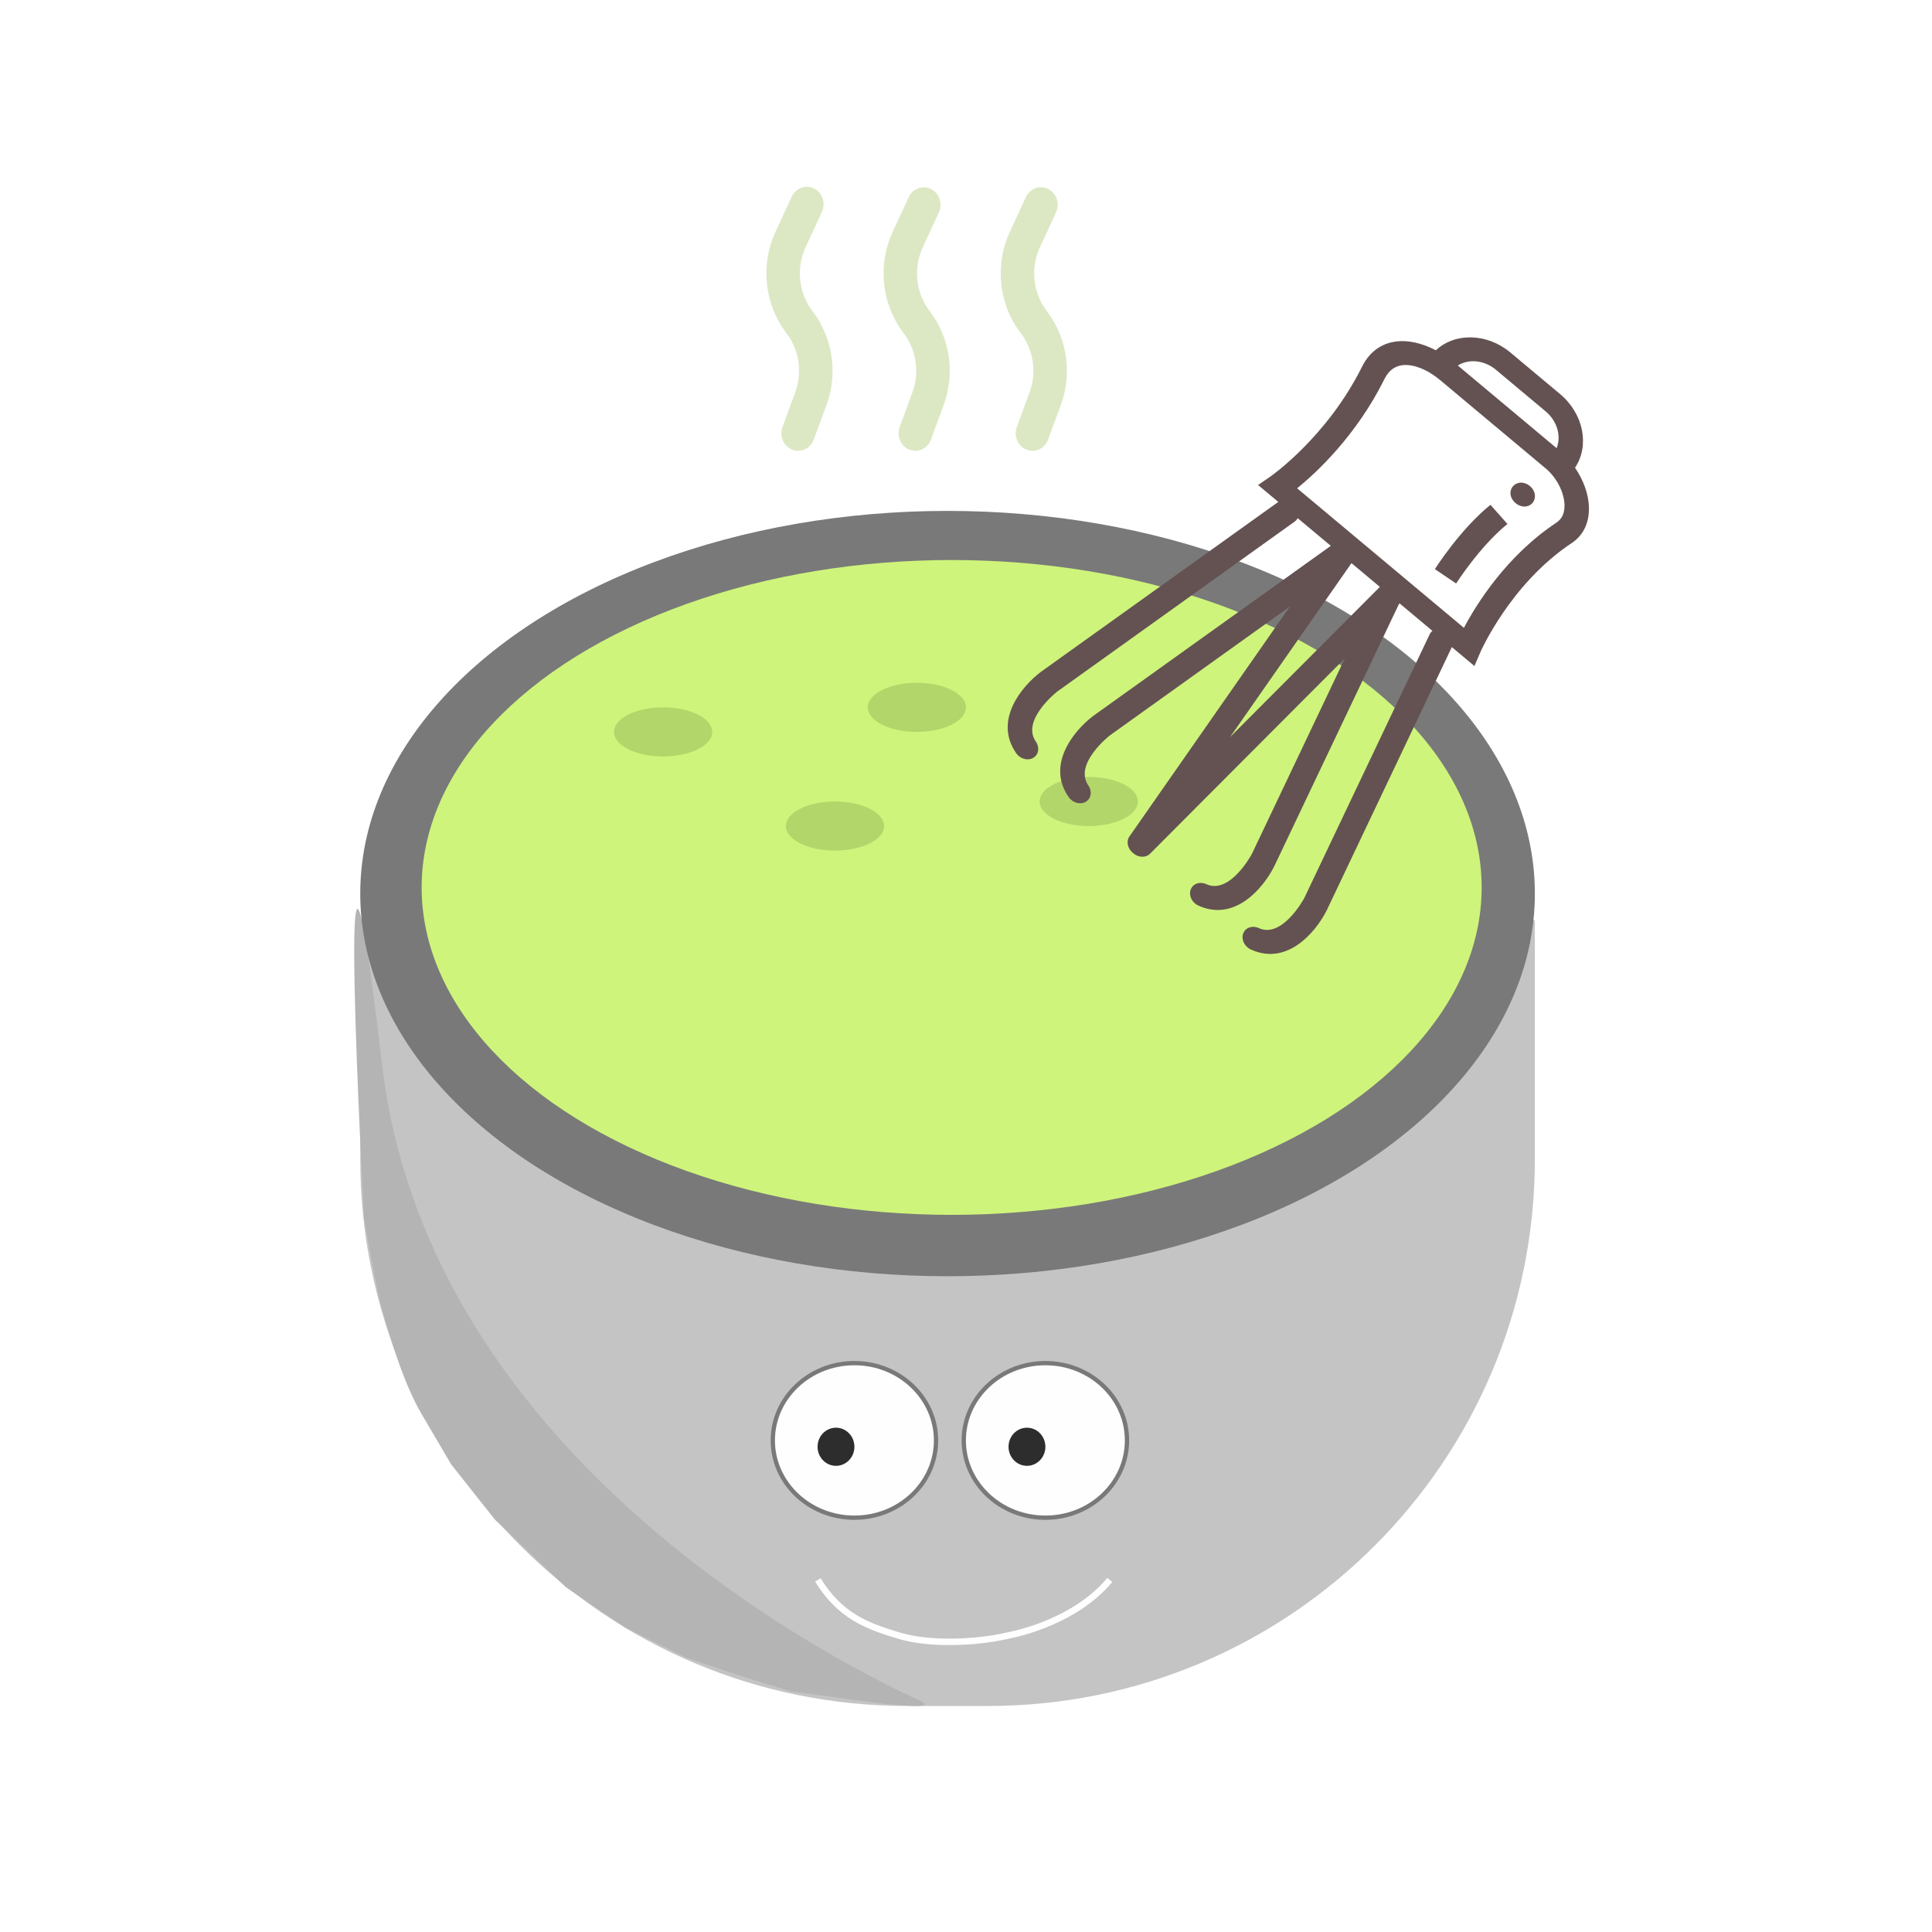 <svg width="900" height="900" viewBox="0 0 900 900" fill="none" xmlns="http://www.w3.org/2000/svg">
<rect x="0" y="0" width="900" height="900" fill="#808080" stroke="none"/>
<g clip-path="url(#clip0)">
<rect width="900" height="900" fill="white"/>
<path d="M167.82 428.655H715V539.879C715 680.62 600.907 794.713 460.167 794.713H422.653C281.913 794.713 167.82 680.62 167.82 539.879V428.655Z" fill="#C4C4C4"/>
<path d="M169.621 567.833C169.621 567.833 154.928 298.238 177.943 495.679C200.959 693.12 420.068 787.922 429.275 792.623C438.481 797.324 403.497 792.623 403.497 792.623L368.513 787.922L345.498 780.871L319.72 772.253L291.181 758.15L263.562 739.346L230.63 707.965L210.165 682.151L196.356 658.646C188.07 644.543 181.945 623.789 177.943 609.777C175.346 600.681 169.621 567.833 169.621 567.833Z" fill="#B5B4B4"/>
<ellipse cx="441.41" cy="416.262" rx="273.59" ry="178.262" fill="#797979"/>
<ellipse cx="443.317" cy="413.403" rx="246.898" ry="152.524" fill="#CEF47B"/>
<ellipse cx="308.905" cy="340.954" rx="22.879" ry="11.439" fill="#B3D66B"/>
<ellipse cx="388.98" cy="384.804" rx="22.879" ry="11.439" fill="#B3D66B"/>
<ellipse cx="427.111" cy="329.514" rx="22.879" ry="11.439" fill="#B3D66B"/>
<ellipse cx="507.186" cy="373.365" rx="22.879" ry="11.439" fill="#B3D66B"/>
<g clip-path="url(#clip1)">
<path d="M710.195 235.975C711.677 235.943 713.04 235.33 713.927 234.27C714.814 233.21 715.197 231.736 714.966 230.272C714.739 228.815 713.908 227.417 712.698 226.406C711.489 225.394 709.94 224.8 708.466 224.834C706.984 224.865 705.629 225.529 704.744 226.587C703.859 227.644 703.465 229.072 703.695 230.537C704.182 233.482 707.239 236.04 710.195 235.975Z" fill="#645252"/>
<path d="M678.322 271.817C678.428 271.643 689.314 254.565 702.22 244.084L694.298 235.162C680.238 246.586 668.896 264.37 668.422 265.122L678.322 271.817Z" fill="#645252"/>
<path d="M676.319 301.445L686.847 310.253L689.558 303.94C689.698 303.623 703.528 271.942 732.283 252.884C737.566 249.373 740.377 243.503 740.19 236.353C740.03 230.172 737.608 223.573 733.702 217.88C740.581 207.684 737.732 192.764 726.78 183.602L703.573 164.186C692.733 155.117 677.737 154.861 668.88 163.175C662.572 159.875 656.052 158.353 650.353 159.079C645.479 159.697 638.774 162.235 634.521 170.774C618.039 203.831 591.899 221.928 591.641 222.111L586.048 225.926L595.479 233.816L484.934 312.945C475.684 319.912 462.837 335.74 473.379 350.869C475.263 353.567 478.817 354.515 481.344 353.025C483.873 351.532 484.403 348.143 482.537 345.459C475.554 335.439 492.422 322.212 492.5 322.155L603.139 242.96C603.733 242.532 604.196 241.99 604.525 241.388L619.937 254.283L509.393 333.412C500.143 340.379 487.296 356.207 497.838 371.336C499.722 374.034 503.276 374.982 505.803 373.492C508.332 372 508.861 368.61 506.995 365.926C500.012 355.906 516.88 342.679 516.959 342.622L600.882 282.547L526.123 389.668C524.528 391.951 525.273 395.276 527.66 397.242C527.672 397.252 527.685 397.272 527.695 397.284C527.739 397.326 527.784 397.35 527.823 397.387C527.872 397.424 527.904 397.464 527.948 397.496C527.965 397.51 527.981 397.515 528.001 397.527C530.364 399.54 533.764 399.679 535.727 397.703L626.482 306.696L583.145 397.842C583.045 398.034 572.901 416.921 561.918 411.867C558.941 410.499 555.704 411.624 554.681 414.377C553.655 417.122 555.215 420.453 558.209 421.836C574.959 429.539 588.268 414.098 593.54 403.658L651.647 281.46L652.006 281.103L667.28 293.882C666.74 294.307 666.288 294.859 665.977 295.523L607.606 418.307C607.511 418.504 597.361 437.386 586.378 432.332C583.401 430.964 580.165 432.088 579.142 434.841C578.115 437.587 579.675 440.917 582.67 442.3C599.42 450.004 612.734 434.567 618.007 424.128L676.319 301.445ZM696.841 172.239L720.048 191.654C725.474 196.194 727.376 203.235 725.127 208.776L679.098 170.267C684.158 167.082 691.421 167.704 696.841 172.239ZM653.244 170.122C658.235 169.483 664.927 172.097 670.721 176.944L720.031 218.198C725.127 222.461 728.653 229.296 728.806 235.199C728.904 238.956 727.656 241.721 725.093 243.422C701.656 258.963 687.659 281.672 681.948 292.469L604.255 227.469C613.274 220.145 631.76 203.011 644.897 176.649C646.848 172.721 649.582 170.589 653.244 170.122ZM573.027 343.35L629.572 262.335L642.793 273.395L573.027 343.35Z" fill="#645252"/>
</g>
<path d="M371.803 210C370.534 210 369.285 209.677 368.163 209.059C367.041 208.44 366.08 207.545 365.362 206.451C364.645 205.357 364.193 204.097 364.045 202.779C363.898 201.461 364.059 200.125 364.516 198.887L370.456 182.764C372.13 178.191 372.631 173.239 371.909 168.4C371.186 163.562 369.264 159.006 366.336 155.186C361.325 148.641 358.184 140.748 357.275 132.417C356.365 124.085 357.725 115.654 361.197 108.096L368.771 91.723C369.207 90.741 369.827 89.859 370.592 89.13C371.358 88.4 372.255 87.837 373.23 87.474C374.206 87.11 375.241 86.953 376.275 87.012C377.309 87.071 378.322 87.344 379.254 87.816C380.186 88.288 381.019 88.95 381.705 89.762C382.39 90.574 382.915 91.52 383.247 92.546C383.58 93.573 383.714 94.657 383.642 95.738C383.57 96.819 383.294 97.874 382.828 98.842L375.255 115.215C373.064 119.984 372.206 125.304 372.779 130.561C373.353 135.818 375.333 140.799 378.494 144.929C383.138 150.984 386.185 158.206 387.331 165.876C388.476 173.546 387.681 181.397 385.023 188.645L379.084 204.768C378.516 206.307 377.517 207.631 376.218 208.564C374.918 209.498 373.379 209.999 371.803 210Z" fill="#DCE8C4"/>
<path d="M426.381 210C425.112 210 423.863 209.676 422.742 209.058C421.62 208.44 420.659 207.545 419.941 206.45C419.224 205.356 418.772 204.096 418.625 202.778C418.478 201.46 418.639 200.125 419.096 198.887L425.043 182.764C426.718 178.191 427.218 173.239 426.495 168.4C425.772 163.562 423.85 159.006 420.921 155.186C415.913 148.641 412.774 140.749 411.866 132.42C410.958 124.09 412.318 115.661 415.788 108.104L423.337 91.791C424.253 89.865 425.859 88.395 427.805 87.7C429.751 87.004 431.88 87.141 433.731 88.078C435.582 89.016 437.005 90.679 437.691 92.707C438.377 94.736 438.27 96.965 437.394 98.912L429.846 115.225C427.656 119.994 426.798 125.313 427.371 130.57C427.945 135.827 429.925 140.807 433.085 144.938C437.73 150.992 440.777 158.214 441.922 165.884C443.068 173.554 442.272 181.405 439.614 188.653L433.675 204.777C433.106 206.316 432.104 207.639 430.802 208.572C429.5 209.504 427.958 210.002 426.381 210Z" fill="#DCE8C4"/>
<path d="M480.958 210C479.69 210 478.441 209.676 477.319 209.058C476.197 208.44 475.236 207.545 474.519 206.45C473.802 205.356 473.35 204.096 473.203 202.778C473.055 201.46 473.217 200.125 473.674 198.887L479.613 182.764C481.288 178.191 481.788 173.239 481.065 168.4C480.342 163.562 478.42 159.006 475.491 155.186C470.483 148.641 467.344 140.749 466.436 132.42C465.528 124.09 466.888 115.661 470.358 108.104L477.932 91.731C478.853 89.815 480.458 88.354 482.4 87.665C484.343 86.975 486.466 87.113 488.312 88.048C490.158 88.983 491.578 90.64 492.266 92.661C492.954 94.682 492.855 96.905 491.99 98.85L484.416 115.223C482.225 119.992 481.367 125.312 481.94 130.569C482.512 135.826 484.493 140.807 487.653 144.938C492.298 150.992 495.345 158.214 496.491 165.884C497.636 173.554 496.841 181.405 494.184 188.653L488.245 204.777C487.676 206.315 486.676 207.637 485.375 208.57C484.075 209.502 482.535 210.001 480.958 210Z" fill="#DCE8C4"/>
<path d="M436.037 671C436.037 690.833 419.067 707 398.019 707C376.971 707 360 690.833 360 671C360 651.167 376.971 635 398.019 635C419.067 635 436.037 651.167 436.037 671Z" fill="#FEFEFE" stroke="#797979" stroke-width="2"/>
<ellipse cx="389.435" cy="673.96" rx="8.584" ry="8.88" fill="#2E2D2D"/>
<path d="M525 671C525 690.833 508.029 707 486.981 707C465.933 707 448.963 690.833 448.963 671C448.963 651.167 465.933 635 486.981 635C508.029 635 525 651.167 525 671Z" fill="#FEFEFE" stroke="#797979" stroke-width="2"/>
<ellipse cx="478.397" cy="673.96" rx="8.584" ry="8.88" fill="#2E2D2D"/>
<path d="M381 736C391.5 753 404 757.5 419 762C434 766.5 456.5 765 469 762C469 762 499.5 757 517 736" stroke="white" stroke-width="3"/>
</g>
<defs>
<clipPath id="clip0">
<rect width="900" height="900" fill="white"/>
</clipPath>
<clipPath id="clip1">
<rect width="349.116" height="382.539" fill="white" transform="translate(661.764 516.417) rotate(-140.083)"/>
</clipPath>
</defs>
</svg>
